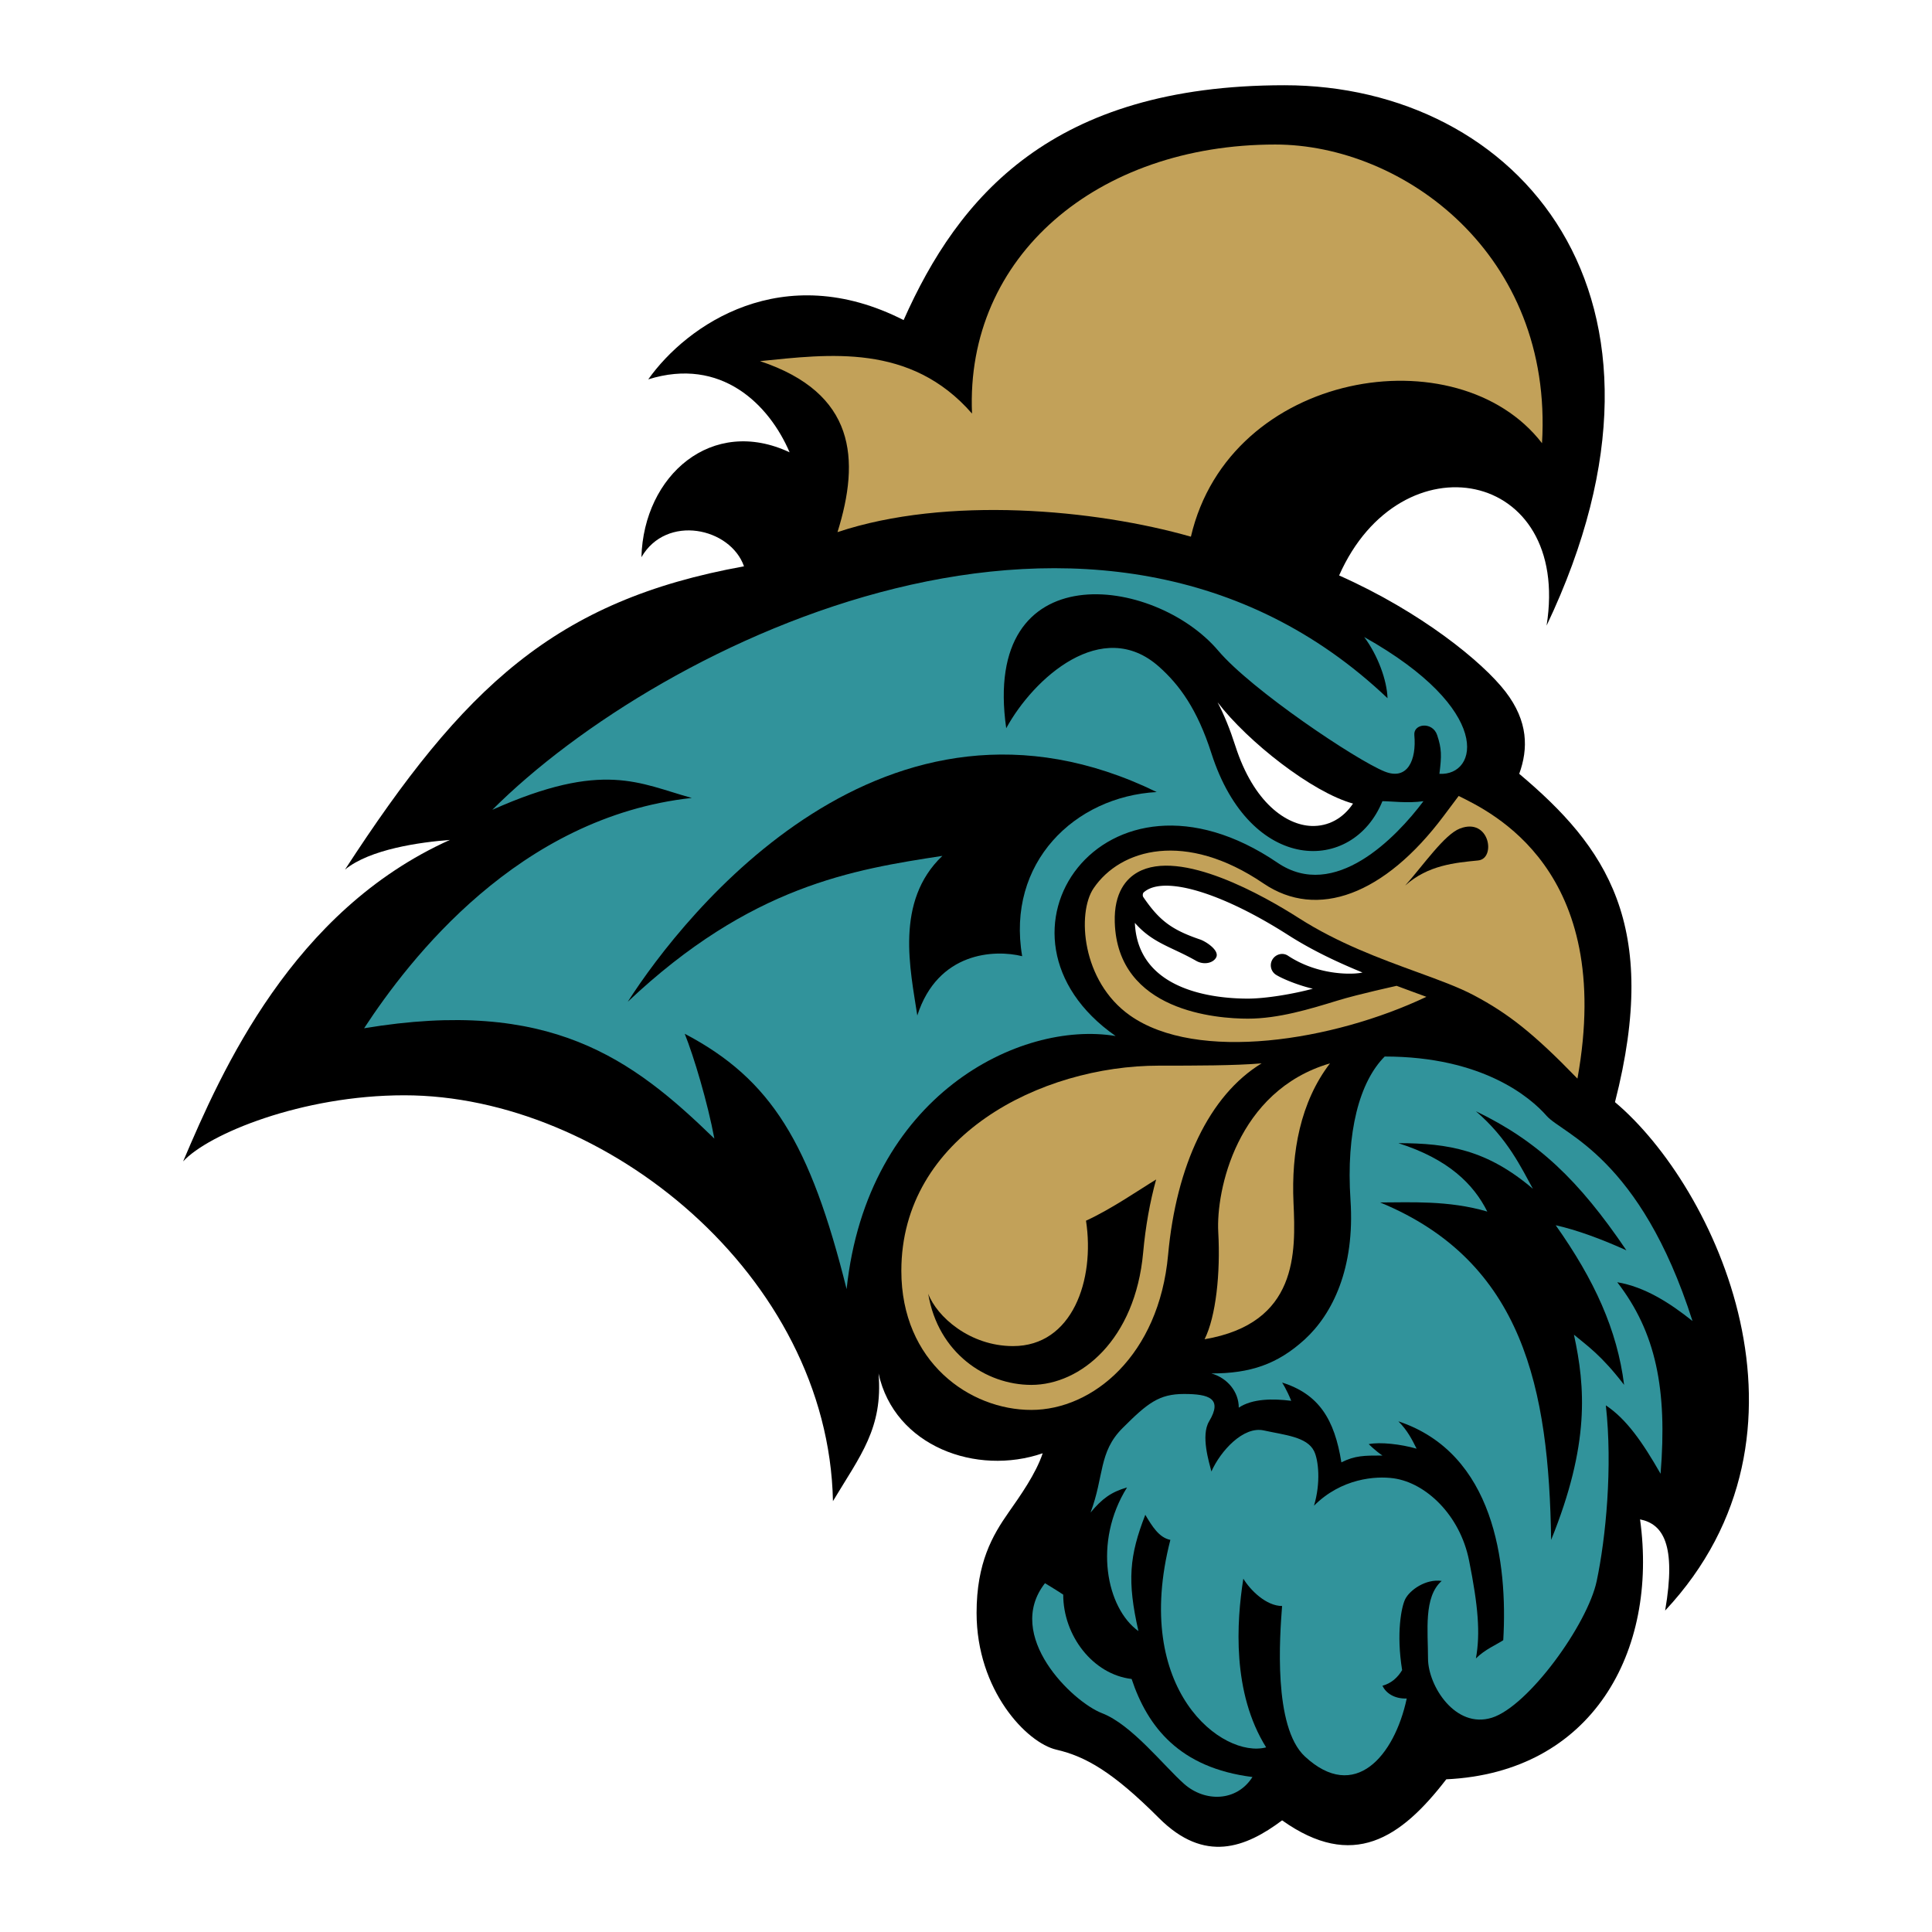 <svg xmlns="http://www.w3.org/2000/svg" width="2500" height="2500" viewBox="0 0 192.756 192.756"><g fill-rule="evenodd" clip-rule="evenodd"><path fill="#fff" d="M0 0h192.756v192.756H0V0z"/><path d="M18.271 115.874c3.867-9.099 10.919-25.022 26.615-32.075-2.957.228-7.962.91-10.464 2.958C46.251 68.559 55.35 59.915 74.23 56.502c-1.365-3.867-7.734-5.231-10.236-.91.227-8.189 7.051-14.104 14.786-10.464-2.047-4.777-6.824-9.554-14.104-7.279 3.867-5.459 13.421-12.056 25.478-5.914 5.459-12.284 14.785-23.431 37.988-23.431S170 29.432 154.303 62.417c2.502-15.696-14.559-18.881-20.699-5.004 8.188 3.64 14.33 8.644 16.605 11.602 2.273 2.957 2.273 5.687 1.365 8.189 8.643 7.279 14.104 15.014 9.553 32.756 10.01 8.417 21.611 32.985 5.004 50.728 1.139-6.597-.227-8.644-2.502-9.099 1.82 13.194-4.775 25.25-19.334 25.933-4.551 5.914-9.328 9.099-16.379 4.095-3.641 2.729-7.734 4.321-12.285-.228-4.549-4.55-7.279-6.142-10.236-6.824s-7.961-5.914-7.961-13.648c0-5.005 1.592-7.734 3.184-10.01 1.168-1.666 2.73-3.867 3.412-5.914-6.596 2.274-14.785-.682-16.377-7.962.455 5.459-1.819 8.188-4.549 12.738-.455-22.52-22.748-40.491-42.766-40.491-10.238-.002-19.565 3.867-22.067 6.596z"/><path d="M36.327 102.589c4.501-6.87 15.398-21.084 32.692-22.979-5.211-1.421-8.766-3.791-19.9 1.185 16.82-16.82 60.648-38.379 89.314-11.135-.055-1.783-.965-4.286-2.328-6.105 12.967 7.279 11.373 13.876 7.506 13.649.227-1.82.229-2.502-.227-3.867s-2.381-1.155-2.275 0c.227 2.502-.682 4.55-2.957 3.64-2.818-1.127-13.27-8.124-16.605-12.056-6.369-7.507-23.658-9.782-21.156 7.734 2.73-5.005 9.58-11.176 15.24-6.142 2.049 1.82 3.826 4.258 5.232 8.644 3.867 12.057 14.104 12.057 17.062 4.777.908 0 2.502.228 4.094 0-2.73 3.64-8.871 10.009-14.559 6.142-17.273-11.747-30.482 7.28-16.152 17.288-9.553-1.592-24.794 5.914-26.841 25.25-3.64-14.559-7.507-20.928-16.151-25.477.91 2.273 2.275 6.824 2.958 10.463-8.19-7.962-16.379-14.104-34.947-11.011z" fill="#31939b"/><path d="M62.629 99.95c5.687-8.871 25.705-34.122 52.775-20.928-8.189.455-15.014 7.052-13.422 16.378-2.729-.683-8.416-.455-10.463 5.915-.683-4.55-2.275-11.374 2.502-15.924-8.871 1.366-19.108 2.958-31.392 14.559z"/><path d="M83.557 53.09c2.275-7.279 1.82-13.876-7.734-17.061 6.824-.683 15.014-1.82 21.156 5.232-.683-15.696 12.511-26.842 30.253-26.842 12.74 0 27.752 10.919 26.615 29.799-8.416-10.919-31.164-7.28-35.031 9.327-9.554-2.73-24.34-4.095-35.259-.455zM125.869 106.093c-5.232 3.184-8.518 10.2-9.328 19.107-.91 10.009-7.506 15.469-13.648 15.469-6.141 0-12.966-4.777-12.966-13.876 0-13.421 13.876-20.473 25.705-20.473 3.639 0 7.507 0 10.237-.227z" fill="#c2a159"/><path d="M92.607 129.075c.983 5.926 5.762 9.096 10.285 9.096 4.951 0 10.373-4.533 11.16-13.196.238-2.618.676-5.057 1.295-7.297-1.535.926-4.492 2.974-6.996 4.11.91 5.915-1.363 12.512-7.279 12.512-4.321 0-7.604-2.943-8.465-5.225z"/><path d="M132.693 106.093c-2.959 3.866-3.867 8.872-3.641 13.876.229 5.005.455 12.057-8.871 13.649 1.137-2.275 1.592-6.598 1.365-10.692-.228-4.095 1.819-14.104 11.147-16.833zM140.684 98.855c-.426-.155-.896-.334-1.344-.499 0 .008-3.732.809-5.889 1.47-2.762.847-5.893 1.806-8.947 1.806-3.049 0-13.014-.692-13.283-9.613-.092-3.003 1.184-4.368 2.268-4.983 4.281-2.429 12.688 2.384 16.102 4.566 3.936 2.514 8.102 4.034 11.777 5.376 2.232.814 4.158 1.517 5.67 2.317 3.451 1.827 5.986 3.821 10.344 8.317 3.771-20.894-8.676-26.611-11.85-28.199l-1.514 2.018c-5.885 7.847-12.6 10.354-17.961 6.709-7.773-5.286-14.268-3.473-16.953.489-1.66 2.45-1.205 9.274 3.637 12.685 6.674 4.701 20.25 2.563 29.57-1.861-.522-.193-1.065-.392-1.627-.598z" fill="#c2a159"/><path d="M130.832 82.405c1.686.063 3.172-.753 4.158-2.232-4.072-1.124-10.486-6.155-13.51-10.104.666 1.284 1.246 2.713 1.762 4.324 1.85 5.766 5.133 7.919 7.59 8.012z" fill="#fff"/><path d="M140.199 88.349c1.82-2.047 3.914-5.092 5.459-5.687 2.957-1.138 3.631 3.004 1.82 3.185-2.275.227-5.003.455-7.279 2.502z"/><path d="M114.068 89.503c1.578 2.308 2.795 3.253 5.666 4.23.588.2 1.953 1.091 1.607 1.78-.277.556-1.205.805-2.01.345-2.461-1.406-4.316-1.739-6.105-3.781.297 6.814 7.973 7.555 11.277 7.555 1.83 0 4.621-.483 6.479-.989-1.117-.248-2.777-.849-3.645-1.369a1.122 1.122 0 0 1-.387-1.542c.32-.533 1.025-.728 1.543-.386 3.109 2.056 6.652 1.884 7.441 1.681-2.43-.998-4.977-2.181-7.42-3.742-6.285-4.015-11.797-5.786-14.041-4.512a2.08 2.08 0 0 0-.375.27c-.071.065-.131.312-.03.46z" fill="#fff"/><path d="M168.861 131.798c-5.232-16.379-12.965-18.653-14.559-20.474-1.592-1.819-6.369-5.915-16.15-5.915-2.502 2.503-3.867 7.508-3.412 14.332s-1.82 11.373-4.549 13.877c-2.73 2.502-5.461 3.411-9.328 3.411 1.592.456 2.73 1.82 2.73 3.412 1.365-.91 3.412-.91 5.232-.683-.455-1.137-.91-1.82-.91-1.82 3.641 1.139 5.232 3.641 5.914 7.963 1.365-.684 2.275-.683 4.096-.683-.684-.454-1.367-1.138-1.367-1.138 1.139-.228 3.186 0 4.777.455-.455-.909-.908-1.82-1.818-2.729 9.555 3.185 10.918 14.104 10.463 21.837-.682.455-1.818.911-2.729 1.82.455-2.502.227-5.231-.684-9.781s-4.32-7.733-7.506-8.188c-1.816-.26-5.232 0-7.963 2.729.684-2.274.455-4.55 0-5.46-.711-1.424-2.957-1.593-5.004-2.048s-4.322 2.048-5.232 4.095c-.227-.909-1.08-3.583-.227-5.004 1.365-2.275 0-2.729-2.502-2.729s-3.641.909-6.143 3.411c-2.391 2.393-1.82 4.777-3.184 8.417 1.137-1.365 2.047-2.047 3.639-2.502-3.412 5.459-2.047 12.057 1.137 14.331-1.137-5.004-.91-7.507.684-11.602.682 1.138 1.363 2.275 2.502 2.502-3.867 15.015 5.232 21.839 9.555 20.701-3.412-5.459-2.957-12.512-2.275-16.833.682 1.137 2.275 2.729 3.867 2.729-.229 2.958-.91 12.056 2.275 15.013 4.967 4.611 8.932-.03 10.16-5.782-1.246.035-2.061-.537-2.426-1.27.914-.262 1.523-.829 1.967-1.562-.598-3.71-.068-6.329.307-7.081.455-.91 2.049-2.047 3.641-1.819-1.82 1.591-1.365 5.004-1.365 7.733s2.729 7.052 6.369 5.915c3.641-1.138 9.555-9.326 10.463-13.648.912-4.322 1.594-11.374.91-17.517 2.047 1.365 3.641 3.64 5.461 6.824.682-8.416-.455-14.104-4.322-19.107 2.729.456 5.231 2.048 7.506 3.868z" fill="#31939b"/><path d="M147.252 110.87c6.141 2.956 10.236 6.824 15.014 13.876-2.504-1.138-5.006-2.048-7.053-2.503 3.867 5.46 6.143 10.464 6.824 15.924-2.275-2.958-3.639-3.867-5.004-5.005 1.137 5.232 1.592 10.919-2.275 20.473-.227-15.013-2.729-27.751-17.061-33.666 2.957 0 6.824-.228 10.691.91-1.365-2.73-3.867-5.232-8.871-6.825 5.004 0 8.871.683 13.42 4.55-1.136-2.047-2.501-5.005-5.685-7.734z"/><path d="M112.902 167.512c1.592 4.776 4.777 8.871 12.057 9.781-1.592 2.502-4.777 2.503-6.824.683-2.049-1.82-5.232-5.914-8.189-7.052s-9.781-7.733-5.688-12.967c0 0 1.137.684 1.82 1.139 0 4.093 2.957 7.961 6.824 8.416z" fill="#31939b"/></g></svg>